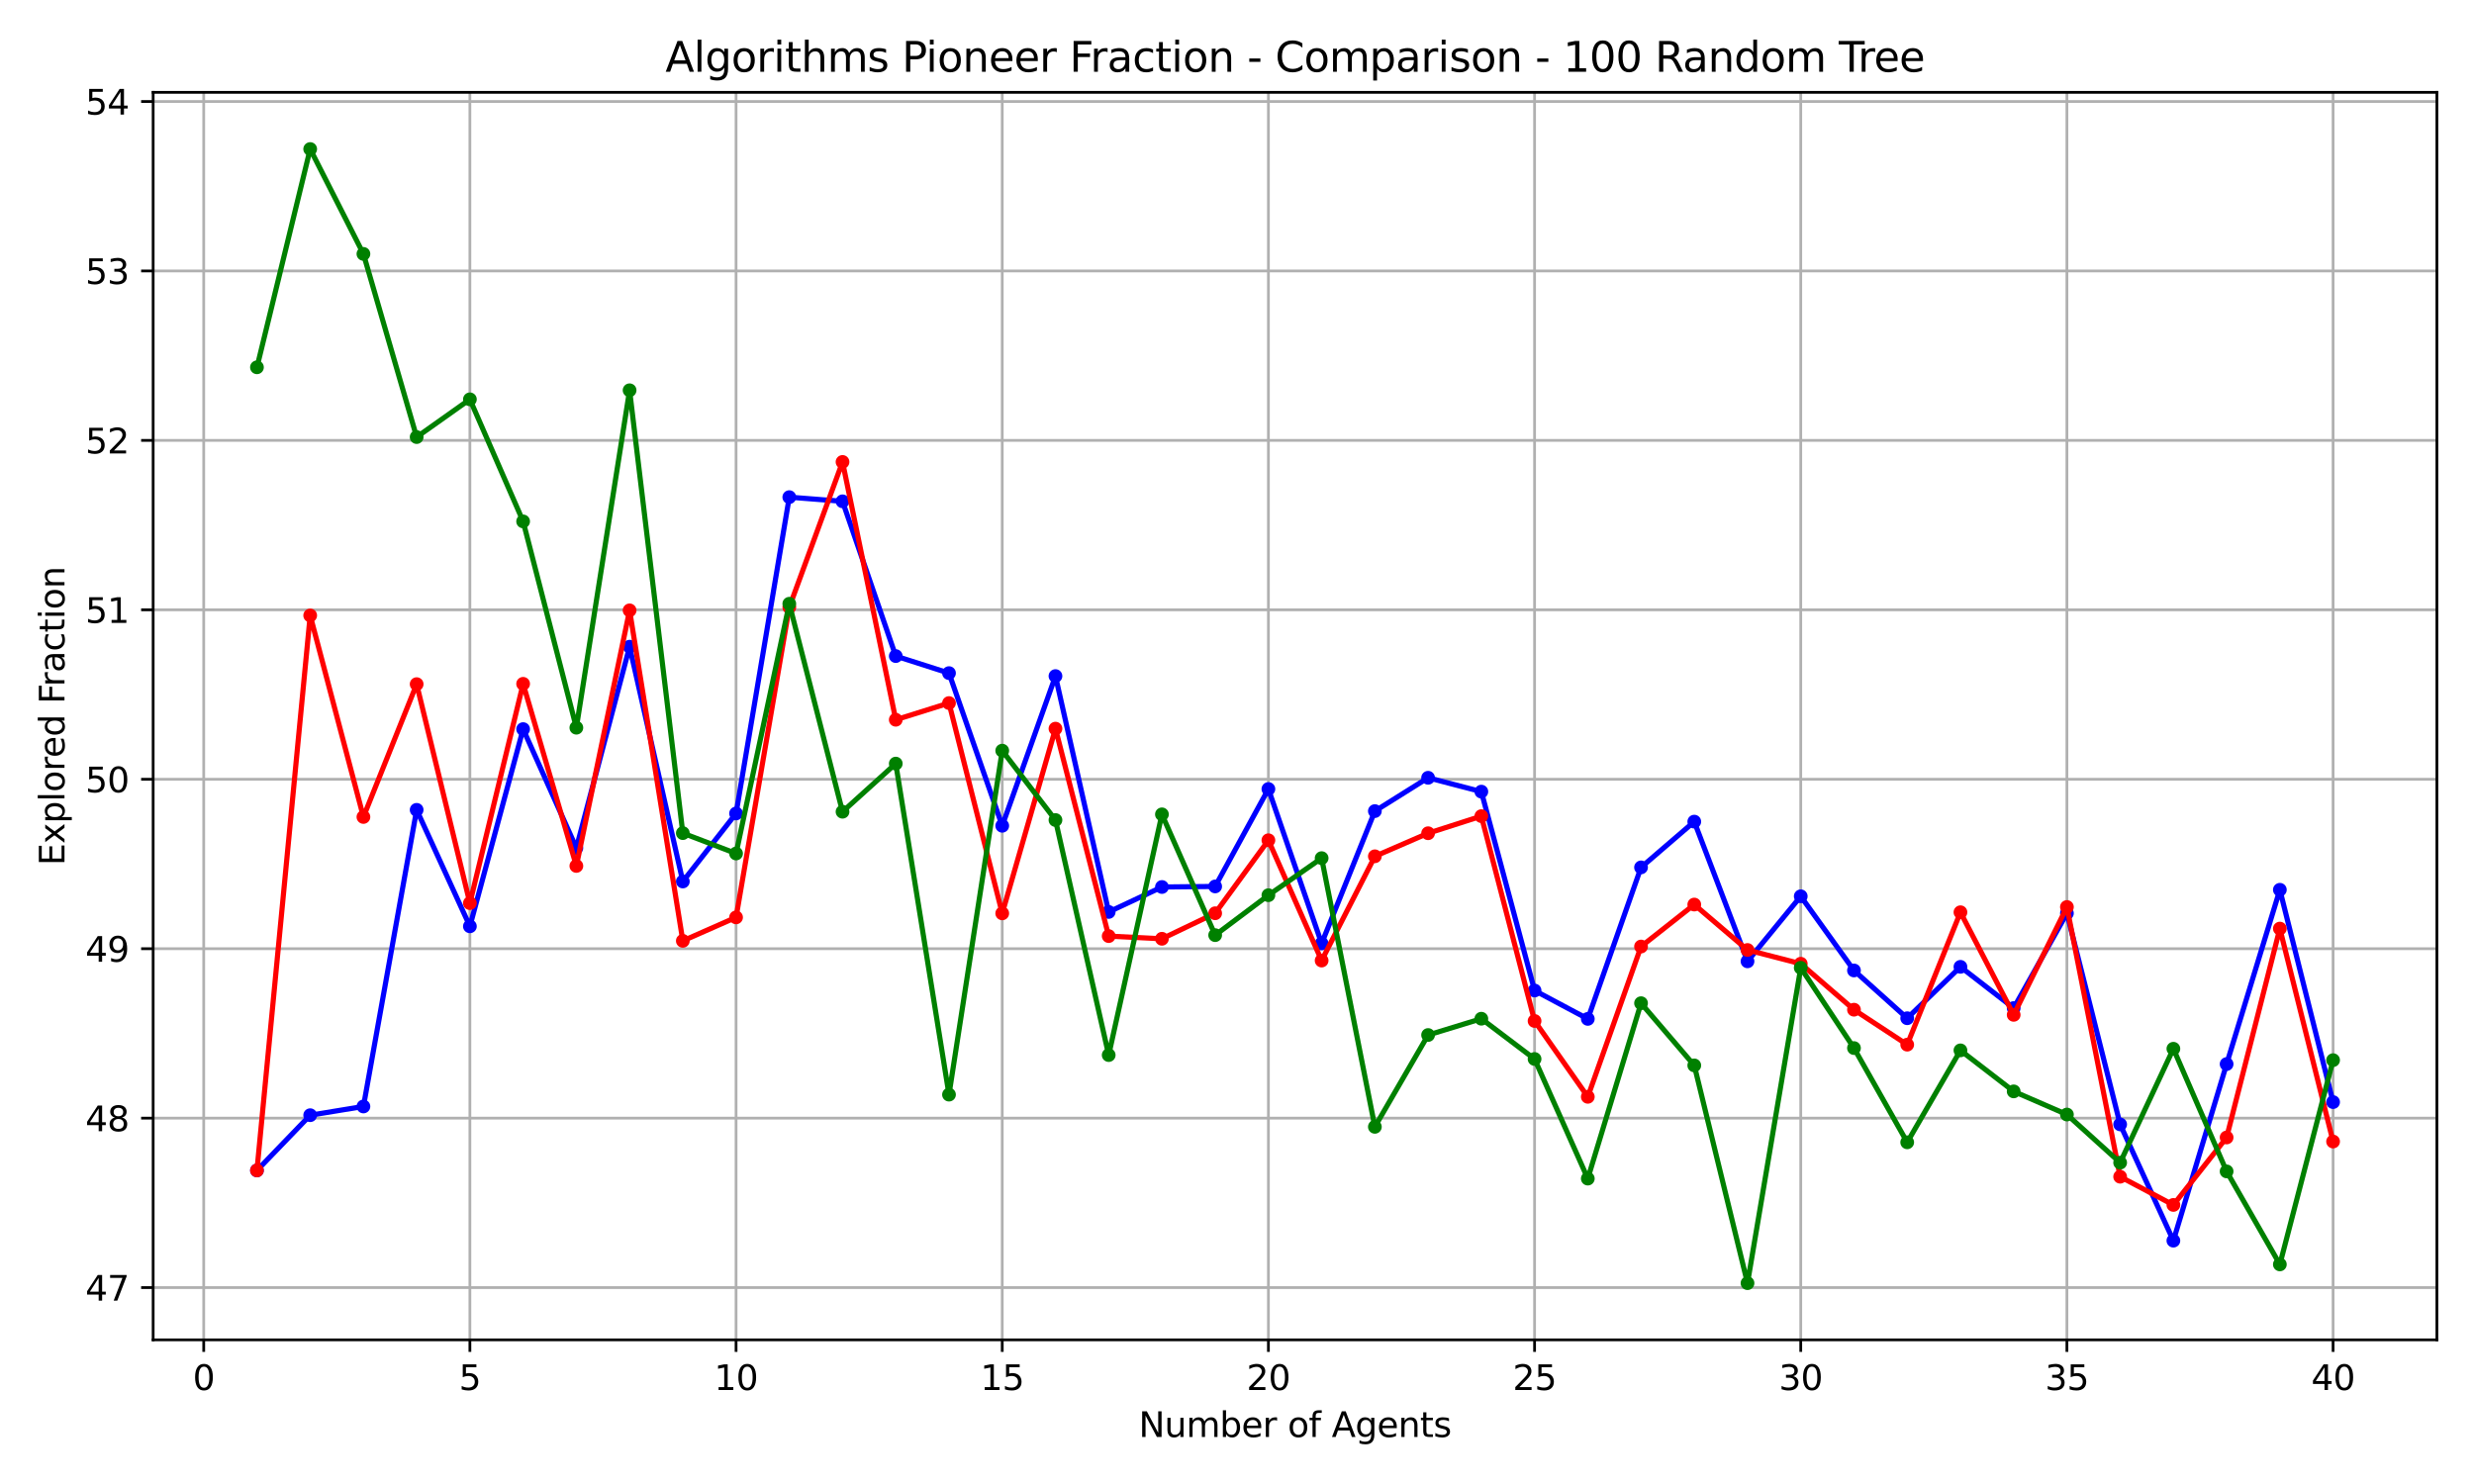 <?xml version="1.0" encoding="utf-8" standalone="no"?>
<!DOCTYPE svg PUBLIC "-//W3C//DTD SVG 1.1//EN"
  "http://www.w3.org/Graphics/SVG/1.1/DTD/svg11.dtd">
<svg xmlns:xlink="http://www.w3.org/1999/xlink" width="720pt" height="432pt" viewBox="0 0 720 432" xmlns="http://www.w3.org/2000/svg" version="1.1">
 <defs>
  <style type="text/css">*{stroke-linejoin: round; stroke-linecap: butt}</style>
 </defs>
 <g id="figure_1">
  <g id="patch_1">
   <path d="M 0 432 
L 720 432 
L 720 0 
L 0 0 
z
" style="fill: #ffffff"/>
  </g>
  <g id="axes_1">
   <g id="patch_2">
    <path d="M 44.57 390.04 
L 709.2 390.04 
L 709.2 26.88 
L 44.57 26.88 
z
" style="fill: #ffffff"/>
   </g>
   <g id="matplotlib.axis_1">
    <g id="xtick_1">
     <g id="line2d_1">
      <path d="M 59.288 390.04 
L 59.288 26.88 
" clip-path="url(#p0f5d86dfde)" style="fill: none; stroke: #b0b0b0; stroke-width: 0.8; stroke-linecap: square"/>
     </g>
     <g id="line2d_2">
      <defs>
       <path id="m09120ca6ad" d="M 0 0 
L 0 3.5 
" style="stroke: #000000; stroke-width: 0.8"/>
      </defs>
      <g>
       <use xlink:href="#m09120ca6ad" x="59.288" y="390.04" style="stroke: #000000; stroke-width: 0.8"/>
      </g>
     </g>
     <g id="text_1">
      <!-- 0 -->
      <g transform="translate(56.107 404.638) scale(0.1 -0.1)">
       <defs>
        <path id="DejaVuSans-30" d="M 2034 4250 
Q 1547 4250 1301 3770 
Q 1056 3291 1056 2328 
Q 1056 1369 1301 889 
Q 1547 409 2034 409 
Q 2525 409 2770 889 
Q 3016 1369 3016 2328 
Q 3016 3291 2770 3770 
Q 2525 4250 2034 4250 
z
M 2034 4750 
Q 2819 4750 3233 4129 
Q 3647 3509 3647 2328 
Q 3647 1150 3233 529 
Q 2819 -91 2034 -91 
Q 1250 -91 836 529 
Q 422 1150 422 2328 
Q 422 3509 836 4129 
Q 1250 4750 2034 4750 
z
" transform="scale(0.016)"/>
       </defs>
       <use xlink:href="#DejaVuSans-30"/>
      </g>
     </g>
    </g>
    <g id="xtick_2">
     <g id="line2d_3">
      <path d="M 136.751 390.04 
L 136.751 26.88 
" clip-path="url(#p0f5d86dfde)" style="fill: none; stroke: #b0b0b0; stroke-width: 0.8; stroke-linecap: square"/>
     </g>
     <g id="line2d_4">
      <g>
       <use xlink:href="#m09120ca6ad" x="136.751" y="390.04" style="stroke: #000000; stroke-width: 0.8"/>
      </g>
     </g>
     <g id="text_2">
      <!-- 5 -->
      <g transform="translate(133.569 404.638) scale(0.1 -0.1)">
       <defs>
        <path id="DejaVuSans-35" d="M 691 4666 
L 3169 4666 
L 3169 4134 
L 1269 4134 
L 1269 2991 
Q 1406 3038 1543 3061 
Q 1681 3084 1819 3084 
Q 2600 3084 3056 2656 
Q 3513 2228 3513 1497 
Q 3513 744 3044 326 
Q 2575 -91 1722 -91 
Q 1428 -91 1123 -41 
Q 819 9 494 109 
L 494 744 
Q 775 591 1075 516 
Q 1375 441 1709 441 
Q 2250 441 2565 725 
Q 2881 1009 2881 1497 
Q 2881 1984 2565 2268 
Q 2250 2553 1709 2553 
Q 1456 2553 1204 2497 
Q 953 2441 691 2322 
L 691 4666 
z
" transform="scale(0.016)"/>
       </defs>
       <use xlink:href="#DejaVuSans-35"/>
      </g>
     </g>
    </g>
    <g id="xtick_3">
     <g id="line2d_5">
      <path d="M 214.213 390.04 
L 214.213 26.88 
" clip-path="url(#p0f5d86dfde)" style="fill: none; stroke: #b0b0b0; stroke-width: 0.8; stroke-linecap: square"/>
     </g>
     <g id="line2d_6">
      <g>
       <use xlink:href="#m09120ca6ad" x="214.213" y="390.04" style="stroke: #000000; stroke-width: 0.8"/>
      </g>
     </g>
     <g id="text_3">
      <!-- 10 -->
      <g transform="translate(207.851 404.638) scale(0.1 -0.1)">
       <defs>
        <path id="DejaVuSans-31" d="M 794 531 
L 1825 531 
L 1825 4091 
L 703 3866 
L 703 4441 
L 1819 4666 
L 2450 4666 
L 2450 531 
L 3481 531 
L 3481 0 
L 794 0 
L 794 531 
z
" transform="scale(0.016)"/>
       </defs>
       <use xlink:href="#DejaVuSans-31"/>
       <use xlink:href="#DejaVuSans-30" x="63.623"/>
      </g>
     </g>
    </g>
    <g id="xtick_4">
     <g id="line2d_7">
      <path d="M 291.676 390.04 
L 291.676 26.88 
" clip-path="url(#p0f5d86dfde)" style="fill: none; stroke: #b0b0b0; stroke-width: 0.8; stroke-linecap: square"/>
     </g>
     <g id="line2d_8">
      <g>
       <use xlink:href="#m09120ca6ad" x="291.676" y="390.04" style="stroke: #000000; stroke-width: 0.8"/>
      </g>
     </g>
     <g id="text_4">
      <!-- 15 -->
      <g transform="translate(285.314 404.638) scale(0.1 -0.1)">
       <use xlink:href="#DejaVuSans-31"/>
       <use xlink:href="#DejaVuSans-35" x="63.623"/>
      </g>
     </g>
    </g>
    <g id="xtick_5">
     <g id="line2d_9">
      <path d="M 369.139 390.04 
L 369.139 26.88 
" clip-path="url(#p0f5d86dfde)" style="fill: none; stroke: #b0b0b0; stroke-width: 0.8; stroke-linecap: square"/>
     </g>
     <g id="line2d_10">
      <g>
       <use xlink:href="#m09120ca6ad" x="369.139" y="390.04" style="stroke: #000000; stroke-width: 0.8"/>
      </g>
     </g>
     <g id="text_5">
      <!-- 20 -->
      <g transform="translate(362.776 404.638) scale(0.1 -0.1)">
       <defs>
        <path id="DejaVuSans-32" d="M 1228 531 
L 3431 531 
L 3431 0 
L 469 0 
L 469 531 
Q 828 903 1448 1529 
Q 2069 2156 2228 2338 
Q 2531 2678 2651 2914 
Q 2772 3150 2772 3378 
Q 2772 3750 2511 3984 
Q 2250 4219 1831 4219 
Q 1534 4219 1204 4116 
Q 875 4013 500 3803 
L 500 4441 
Q 881 4594 1212 4672 
Q 1544 4750 1819 4750 
Q 2544 4750 2975 4387 
Q 3406 4025 3406 3419 
Q 3406 3131 3298 2873 
Q 3191 2616 2906 2266 
Q 2828 2175 2409 1742 
Q 1991 1309 1228 531 
z
" transform="scale(0.016)"/>
       </defs>
       <use xlink:href="#DejaVuSans-32"/>
       <use xlink:href="#DejaVuSans-30" x="63.623"/>
      </g>
     </g>
    </g>
    <g id="xtick_6">
     <g id="line2d_11">
      <path d="M 446.601 390.04 
L 446.601 26.88 
" clip-path="url(#p0f5d86dfde)" style="fill: none; stroke: #b0b0b0; stroke-width: 0.8; stroke-linecap: square"/>
     </g>
     <g id="line2d_12">
      <g>
       <use xlink:href="#m09120ca6ad" x="446.601" y="390.04" style="stroke: #000000; stroke-width: 0.8"/>
      </g>
     </g>
     <g id="text_6">
      <!-- 25 -->
      <g transform="translate(440.239 404.638) scale(0.1 -0.1)">
       <use xlink:href="#DejaVuSans-32"/>
       <use xlink:href="#DejaVuSans-35" x="63.623"/>
      </g>
     </g>
    </g>
    <g id="xtick_7">
     <g id="line2d_13">
      <path d="M 524.064 390.04 
L 524.064 26.88 
" clip-path="url(#p0f5d86dfde)" style="fill: none; stroke: #b0b0b0; stroke-width: 0.8; stroke-linecap: square"/>
     </g>
     <g id="line2d_14">
      <g>
       <use xlink:href="#m09120ca6ad" x="524.064" y="390.04" style="stroke: #000000; stroke-width: 0.8"/>
      </g>
     </g>
     <g id="text_7">
      <!-- 30 -->
      <g transform="translate(517.702 404.638) scale(0.1 -0.1)">
       <defs>
        <path id="DejaVuSans-33" d="M 2597 2516 
Q 3050 2419 3304 2112 
Q 3559 1806 3559 1356 
Q 3559 666 3084 287 
Q 2609 -91 1734 -91 
Q 1441 -91 1130 -33 
Q 819 25 488 141 
L 488 750 
Q 750 597 1062 519 
Q 1375 441 1716 441 
Q 2309 441 2620 675 
Q 2931 909 2931 1356 
Q 2931 1769 2642 2001 
Q 2353 2234 1838 2234 
L 1294 2234 
L 1294 2753 
L 1863 2753 
Q 2328 2753 2575 2939 
Q 2822 3125 2822 3475 
Q 2822 3834 2567 4026 
Q 2313 4219 1838 4219 
Q 1578 4219 1281 4162 
Q 984 4106 628 3988 
L 628 4550 
Q 988 4650 1302 4700 
Q 1616 4750 1894 4750 
Q 2613 4750 3031 4423 
Q 3450 4097 3450 3541 
Q 3450 3153 3228 2886 
Q 3006 2619 2597 2516 
z
" transform="scale(0.016)"/>
       </defs>
       <use xlink:href="#DejaVuSans-33"/>
       <use xlink:href="#DejaVuSans-30" x="63.623"/>
      </g>
     </g>
    </g>
    <g id="xtick_8">
     <g id="line2d_15">
      <path d="M 601.527 390.04 
L 601.527 26.88 
" clip-path="url(#p0f5d86dfde)" style="fill: none; stroke: #b0b0b0; stroke-width: 0.8; stroke-linecap: square"/>
     </g>
     <g id="line2d_16">
      <g>
       <use xlink:href="#m09120ca6ad" x="601.527" y="390.04" style="stroke: #000000; stroke-width: 0.8"/>
      </g>
     </g>
     <g id="text_8">
      <!-- 35 -->
      <g transform="translate(595.164 404.638) scale(0.1 -0.1)">
       <use xlink:href="#DejaVuSans-33"/>
       <use xlink:href="#DejaVuSans-35" x="63.623"/>
      </g>
     </g>
    </g>
    <g id="xtick_9">
     <g id="line2d_17">
      <path d="M 678.99 390.04 
L 678.99 26.88 
" clip-path="url(#p0f5d86dfde)" style="fill: none; stroke: #b0b0b0; stroke-width: 0.8; stroke-linecap: square"/>
     </g>
     <g id="line2d_18">
      <g>
       <use xlink:href="#m09120ca6ad" x="678.99" y="390.04" style="stroke: #000000; stroke-width: 0.8"/>
      </g>
     </g>
     <g id="text_9">
      <!-- 40 -->
      <g transform="translate(672.627 404.638) scale(0.1 -0.1)">
       <defs>
        <path id="DejaVuSans-34" d="M 2419 4116 
L 825 1625 
L 2419 1625 
L 2419 4116 
z
M 2253 4666 
L 3047 4666 
L 3047 1625 
L 3713 1625 
L 3713 1100 
L 3047 1100 
L 3047 0 
L 2419 0 
L 2419 1100 
L 313 1100 
L 313 1709 
L 2253 4666 
z
" transform="scale(0.016)"/>
       </defs>
       <use xlink:href="#DejaVuSans-34"/>
       <use xlink:href="#DejaVuSans-30" x="63.623"/>
      </g>
     </g>
    </g>
    <g id="text_10">
     <!-- Number of Agents -->
     <g transform="translate(331.397 418.317) scale(0.1 -0.1)">
      <defs>
       <path id="DejaVuSans-4e" d="M 628 4666 
L 1478 4666 
L 3547 763 
L 3547 4666 
L 4159 4666 
L 4159 0 
L 3309 0 
L 1241 3903 
L 1241 0 
L 628 0 
L 628 4666 
z
" transform="scale(0.016)"/>
       <path id="DejaVuSans-75" d="M 544 1381 
L 544 3500 
L 1119 3500 
L 1119 1403 
Q 1119 906 1312 657 
Q 1506 409 1894 409 
Q 2359 409 2629 706 
Q 2900 1003 2900 1516 
L 2900 3500 
L 3475 3500 
L 3475 0 
L 2900 0 
L 2900 538 
Q 2691 219 2414 64 
Q 2138 -91 1772 -91 
Q 1169 -91 856 284 
Q 544 659 544 1381 
z
M 1991 3584 
L 1991 3584 
z
" transform="scale(0.016)"/>
       <path id="DejaVuSans-6d" d="M 3328 2828 
Q 3544 3216 3844 3400 
Q 4144 3584 4550 3584 
Q 5097 3584 5394 3201 
Q 5691 2819 5691 2113 
L 5691 0 
L 5113 0 
L 5113 2094 
Q 5113 2597 4934 2840 
Q 4756 3084 4391 3084 
Q 3944 3084 3684 2787 
Q 3425 2491 3425 1978 
L 3425 0 
L 2847 0 
L 2847 2094 
Q 2847 2600 2669 2842 
Q 2491 3084 2119 3084 
Q 1678 3084 1418 2786 
Q 1159 2488 1159 1978 
L 1159 0 
L 581 0 
L 581 3500 
L 1159 3500 
L 1159 2956 
Q 1356 3278 1631 3431 
Q 1906 3584 2284 3584 
Q 2666 3584 2933 3390 
Q 3200 3197 3328 2828 
z
" transform="scale(0.016)"/>
       <path id="DejaVuSans-62" d="M 3116 1747 
Q 3116 2381 2855 2742 
Q 2594 3103 2138 3103 
Q 1681 3103 1420 2742 
Q 1159 2381 1159 1747 
Q 1159 1113 1420 752 
Q 1681 391 2138 391 
Q 2594 391 2855 752 
Q 3116 1113 3116 1747 
z
M 1159 2969 
Q 1341 3281 1617 3432 
Q 1894 3584 2278 3584 
Q 2916 3584 3314 3078 
Q 3713 2572 3713 1747 
Q 3713 922 3314 415 
Q 2916 -91 2278 -91 
Q 1894 -91 1617 61 
Q 1341 213 1159 525 
L 1159 0 
L 581 0 
L 581 4863 
L 1159 4863 
L 1159 2969 
z
" transform="scale(0.016)"/>
       <path id="DejaVuSans-65" d="M 3597 1894 
L 3597 1613 
L 953 1613 
Q 991 1019 1311 708 
Q 1631 397 2203 397 
Q 2534 397 2845 478 
Q 3156 559 3463 722 
L 3463 178 
Q 3153 47 2828 -22 
Q 2503 -91 2169 -91 
Q 1331 -91 842 396 
Q 353 884 353 1716 
Q 353 2575 817 3079 
Q 1281 3584 2069 3584 
Q 2775 3584 3186 3129 
Q 3597 2675 3597 1894 
z
M 3022 2063 
Q 3016 2534 2758 2815 
Q 2500 3097 2075 3097 
Q 1594 3097 1305 2825 
Q 1016 2553 972 2059 
L 3022 2063 
z
" transform="scale(0.016)"/>
       <path id="DejaVuSans-72" d="M 2631 2963 
Q 2534 3019 2420 3045 
Q 2306 3072 2169 3072 
Q 1681 3072 1420 2755 
Q 1159 2438 1159 1844 
L 1159 0 
L 581 0 
L 581 3500 
L 1159 3500 
L 1159 2956 
Q 1341 3275 1631 3429 
Q 1922 3584 2338 3584 
Q 2397 3584 2469 3576 
Q 2541 3569 2628 3553 
L 2631 2963 
z
" transform="scale(0.016)"/>
       <path id="DejaVuSans-20" transform="scale(0.016)"/>
       <path id="DejaVuSans-6f" d="M 1959 3097 
Q 1497 3097 1228 2736 
Q 959 2375 959 1747 
Q 959 1119 1226 758 
Q 1494 397 1959 397 
Q 2419 397 2687 759 
Q 2956 1122 2956 1747 
Q 2956 2369 2687 2733 
Q 2419 3097 1959 3097 
z
M 1959 3584 
Q 2709 3584 3137 3096 
Q 3566 2609 3566 1747 
Q 3566 888 3137 398 
Q 2709 -91 1959 -91 
Q 1206 -91 779 398 
Q 353 888 353 1747 
Q 353 2609 779 3096 
Q 1206 3584 1959 3584 
z
" transform="scale(0.016)"/>
       <path id="DejaVuSans-66" d="M 2375 4863 
L 2375 4384 
L 1825 4384 
Q 1516 4384 1395 4259 
Q 1275 4134 1275 3809 
L 1275 3500 
L 2222 3500 
L 2222 3053 
L 1275 3053 
L 1275 0 
L 697 0 
L 697 3053 
L 147 3053 
L 147 3500 
L 697 3500 
L 697 3744 
Q 697 4328 969 4595 
Q 1241 4863 1831 4863 
L 2375 4863 
z
" transform="scale(0.016)"/>
       <path id="DejaVuSans-41" d="M 2188 4044 
L 1331 1722 
L 3047 1722 
L 2188 4044 
z
M 1831 4666 
L 2547 4666 
L 4325 0 
L 3669 0 
L 3244 1197 
L 1141 1197 
L 716 0 
L 50 0 
L 1831 4666 
z
" transform="scale(0.016)"/>
       <path id="DejaVuSans-67" d="M 2906 1791 
Q 2906 2416 2648 2759 
Q 2391 3103 1925 3103 
Q 1463 3103 1205 2759 
Q 947 2416 947 1791 
Q 947 1169 1205 825 
Q 1463 481 1925 481 
Q 2391 481 2648 825 
Q 2906 1169 2906 1791 
z
M 3481 434 
Q 3481 -459 3084 -895 
Q 2688 -1331 1869 -1331 
Q 1566 -1331 1297 -1286 
Q 1028 -1241 775 -1147 
L 775 -588 
Q 1028 -725 1275 -790 
Q 1522 -856 1778 -856 
Q 2344 -856 2625 -561 
Q 2906 -266 2906 331 
L 2906 616 
Q 2728 306 2450 153 
Q 2172 0 1784 0 
Q 1141 0 747 490 
Q 353 981 353 1791 
Q 353 2603 747 3093 
Q 1141 3584 1784 3584 
Q 2172 3584 2450 3431 
Q 2728 3278 2906 2969 
L 2906 3500 
L 3481 3500 
L 3481 434 
z
" transform="scale(0.016)"/>
       <path id="DejaVuSans-6e" d="M 3513 2113 
L 3513 0 
L 2938 0 
L 2938 2094 
Q 2938 2591 2744 2837 
Q 2550 3084 2163 3084 
Q 1697 3084 1428 2787 
Q 1159 2491 1159 1978 
L 1159 0 
L 581 0 
L 581 3500 
L 1159 3500 
L 1159 2956 
Q 1366 3272 1645 3428 
Q 1925 3584 2291 3584 
Q 2894 3584 3203 3211 
Q 3513 2838 3513 2113 
z
" transform="scale(0.016)"/>
       <path id="DejaVuSans-74" d="M 1172 4494 
L 1172 3500 
L 2356 3500 
L 2356 3053 
L 1172 3053 
L 1172 1153 
Q 1172 725 1289 603 
Q 1406 481 1766 481 
L 2356 481 
L 2356 0 
L 1766 0 
Q 1100 0 847 248 
Q 594 497 594 1153 
L 594 3053 
L 172 3053 
L 172 3500 
L 594 3500 
L 594 4494 
L 1172 4494 
z
" transform="scale(0.016)"/>
       <path id="DejaVuSans-73" d="M 2834 3397 
L 2834 2853 
Q 2591 2978 2328 3040 
Q 2066 3103 1784 3103 
Q 1356 3103 1142 2972 
Q 928 2841 928 2578 
Q 928 2378 1081 2264 
Q 1234 2150 1697 2047 
L 1894 2003 
Q 2506 1872 2764 1633 
Q 3022 1394 3022 966 
Q 3022 478 2636 193 
Q 2250 -91 1575 -91 
Q 1294 -91 989 -36 
Q 684 19 347 128 
L 347 722 
Q 666 556 975 473 
Q 1284 391 1588 391 
Q 1994 391 2212 530 
Q 2431 669 2431 922 
Q 2431 1156 2273 1281 
Q 2116 1406 1581 1522 
L 1381 1569 
Q 847 1681 609 1914 
Q 372 2147 372 2553 
Q 372 3047 722 3315 
Q 1072 3584 1716 3584 
Q 2034 3584 2315 3537 
Q 2597 3491 2834 3397 
z
" transform="scale(0.016)"/>
      </defs>
      <use xlink:href="#DejaVuSans-4e"/>
      <use xlink:href="#DejaVuSans-75" x="74.805"/>
      <use xlink:href="#DejaVuSans-6d" x="138.184"/>
      <use xlink:href="#DejaVuSans-62" x="235.596"/>
      <use xlink:href="#DejaVuSans-65" x="299.072"/>
      <use xlink:href="#DejaVuSans-72" x="360.596"/>
      <use xlink:href="#DejaVuSans-20" x="401.709"/>
      <use xlink:href="#DejaVuSans-6f" x="433.496"/>
      <use xlink:href="#DejaVuSans-66" x="494.678"/>
      <use xlink:href="#DejaVuSans-20" x="529.883"/>
      <use xlink:href="#DejaVuSans-41" x="561.67"/>
      <use xlink:href="#DejaVuSans-67" x="630.078"/>
      <use xlink:href="#DejaVuSans-65" x="693.555"/>
      <use xlink:href="#DejaVuSans-6e" x="755.078"/>
      <use xlink:href="#DejaVuSans-74" x="818.457"/>
      <use xlink:href="#DejaVuSans-73" x="857.666"/>
     </g>
    </g>
   </g>
   <g id="matplotlib.axis_2">
    <g id="ytick_1">
     <g id="line2d_19">
      <path d="M 44.57 374.816 
L 709.2 374.816 
" clip-path="url(#p0f5d86dfde)" style="fill: none; stroke: #b0b0b0; stroke-width: 0.8; stroke-linecap: square"/>
     </g>
     <g id="line2d_20">
      <defs>
       <path id="m1d4caad31c" d="M 0 0 
L -3.5 0 
" style="stroke: #000000; stroke-width: 0.8"/>
      </defs>
      <g>
       <use xlink:href="#m1d4caad31c" x="44.57" y="374.816" style="stroke: #000000; stroke-width: 0.8"/>
      </g>
     </g>
     <g id="text_11">
      <!-- 47 -->
      <g transform="translate(24.845 378.616) scale(0.1 -0.1)">
       <defs>
        <path id="DejaVuSans-37" d="M 525 4666 
L 3525 4666 
L 3525 4397 
L 1831 0 
L 1172 0 
L 2766 4134 
L 525 4134 
L 525 4666 
z
" transform="scale(0.016)"/>
       </defs>
       <use xlink:href="#DejaVuSans-34"/>
       <use xlink:href="#DejaVuSans-37" x="63.623"/>
      </g>
     </g>
    </g>
    <g id="ytick_2">
     <g id="line2d_21">
      <path d="M 44.57 325.492 
L 709.2 325.492 
" clip-path="url(#p0f5d86dfde)" style="fill: none; stroke: #b0b0b0; stroke-width: 0.8; stroke-linecap: square"/>
     </g>
     <g id="line2d_22">
      <g>
       <use xlink:href="#m1d4caad31c" x="44.57" y="325.492" style="stroke: #000000; stroke-width: 0.8"/>
      </g>
     </g>
     <g id="text_12">
      <!-- 48 -->
      <g transform="translate(24.845 329.291) scale(0.1 -0.1)">
       <defs>
        <path id="DejaVuSans-38" d="M 2034 2216 
Q 1584 2216 1326 1975 
Q 1069 1734 1069 1313 
Q 1069 891 1326 650 
Q 1584 409 2034 409 
Q 2484 409 2743 651 
Q 3003 894 3003 1313 
Q 3003 1734 2745 1975 
Q 2488 2216 2034 2216 
z
M 1403 2484 
Q 997 2584 770 2862 
Q 544 3141 544 3541 
Q 544 4100 942 4425 
Q 1341 4750 2034 4750 
Q 2731 4750 3128 4425 
Q 3525 4100 3525 3541 
Q 3525 3141 3298 2862 
Q 3072 2584 2669 2484 
Q 3125 2378 3379 2068 
Q 3634 1759 3634 1313 
Q 3634 634 3220 271 
Q 2806 -91 2034 -91 
Q 1263 -91 848 271 
Q 434 634 434 1313 
Q 434 1759 690 2068 
Q 947 2378 1403 2484 
z
M 1172 3481 
Q 1172 3119 1398 2916 
Q 1625 2713 2034 2713 
Q 2441 2713 2670 2916 
Q 2900 3119 2900 3481 
Q 2900 3844 2670 4047 
Q 2441 4250 2034 4250 
Q 1625 4250 1398 4047 
Q 1172 3844 1172 3481 
z
" transform="scale(0.016)"/>
       </defs>
       <use xlink:href="#DejaVuSans-34"/>
       <use xlink:href="#DejaVuSans-38" x="63.623"/>
      </g>
     </g>
    </g>
    <g id="ytick_3">
     <g id="line2d_23">
      <path d="M 44.57 276.167 
L 709.2 276.167 
" clip-path="url(#p0f5d86dfde)" style="fill: none; stroke: #b0b0b0; stroke-width: 0.8; stroke-linecap: square"/>
     </g>
     <g id="line2d_24">
      <g>
       <use xlink:href="#m1d4caad31c" x="44.57" y="276.167" style="stroke: #000000; stroke-width: 0.8"/>
      </g>
     </g>
     <g id="text_13">
      <!-- 49 -->
      <g transform="translate(24.845 279.966) scale(0.1 -0.1)">
       <defs>
        <path id="DejaVuSans-39" d="M 703 97 
L 703 672 
Q 941 559 1184 500 
Q 1428 441 1663 441 
Q 2288 441 2617 861 
Q 2947 1281 2994 2138 
Q 2813 1869 2534 1725 
Q 2256 1581 1919 1581 
Q 1219 1581 811 2004 
Q 403 2428 403 3163 
Q 403 3881 828 4315 
Q 1253 4750 1959 4750 
Q 2769 4750 3195 4129 
Q 3622 3509 3622 2328 
Q 3622 1225 3098 567 
Q 2575 -91 1691 -91 
Q 1453 -91 1209 -44 
Q 966 3 703 97 
z
M 1959 2075 
Q 2384 2075 2632 2365 
Q 2881 2656 2881 3163 
Q 2881 3666 2632 3958 
Q 2384 4250 1959 4250 
Q 1534 4250 1286 3958 
Q 1038 3666 1038 3163 
Q 1038 2656 1286 2365 
Q 1534 2075 1959 2075 
z
" transform="scale(0.016)"/>
       </defs>
       <use xlink:href="#DejaVuSans-34"/>
       <use xlink:href="#DejaVuSans-39" x="63.623"/>
      </g>
     </g>
    </g>
    <g id="ytick_4">
     <g id="line2d_25">
      <path d="M 44.57 226.843 
L 709.2 226.843 
" clip-path="url(#p0f5d86dfde)" style="fill: none; stroke: #b0b0b0; stroke-width: 0.8; stroke-linecap: square"/>
     </g>
     <g id="line2d_26">
      <g>
       <use xlink:href="#m1d4caad31c" x="44.57" y="226.843" style="stroke: #000000; stroke-width: 0.8"/>
      </g>
     </g>
     <g id="text_14">
      <!-- 50 -->
      <g transform="translate(24.845 230.642) scale(0.1 -0.1)">
       <use xlink:href="#DejaVuSans-35"/>
       <use xlink:href="#DejaVuSans-30" x="63.623"/>
      </g>
     </g>
    </g>
    <g id="ytick_5">
     <g id="line2d_27">
      <path d="M 44.57 177.518 
L 709.2 177.518 
" clip-path="url(#p0f5d86dfde)" style="fill: none; stroke: #b0b0b0; stroke-width: 0.8; stroke-linecap: square"/>
     </g>
     <g id="line2d_28">
      <g>
       <use xlink:href="#m1d4caad31c" x="44.57" y="177.518" style="stroke: #000000; stroke-width: 0.8"/>
      </g>
     </g>
     <g id="text_15">
      <!-- 51 -->
      <g transform="translate(24.845 181.317) scale(0.1 -0.1)">
       <use xlink:href="#DejaVuSans-35"/>
       <use xlink:href="#DejaVuSans-31" x="63.623"/>
      </g>
     </g>
    </g>
    <g id="ytick_6">
     <g id="line2d_29">
      <path d="M 44.57 128.194 
L 709.2 128.194 
" clip-path="url(#p0f5d86dfde)" style="fill: none; stroke: #b0b0b0; stroke-width: 0.8; stroke-linecap: square"/>
     </g>
     <g id="line2d_30">
      <g>
       <use xlink:href="#m1d4caad31c" x="44.57" y="128.194" style="stroke: #000000; stroke-width: 0.8"/>
      </g>
     </g>
     <g id="text_16">
      <!-- 52 -->
      <g transform="translate(24.845 131.993) scale(0.1 -0.1)">
       <use xlink:href="#DejaVuSans-35"/>
       <use xlink:href="#DejaVuSans-32" x="63.623"/>
      </g>
     </g>
    </g>
    <g id="ytick_7">
     <g id="line2d_31">
      <path d="M 44.57 78.869 
L 709.2 78.869 
" clip-path="url(#p0f5d86dfde)" style="fill: none; stroke: #b0b0b0; stroke-width: 0.8; stroke-linecap: square"/>
     </g>
     <g id="line2d_32">
      <g>
       <use xlink:href="#m1d4caad31c" x="44.57" y="78.869" style="stroke: #000000; stroke-width: 0.8"/>
      </g>
     </g>
     <g id="text_17">
      <!-- 53 -->
      <g transform="translate(24.845 82.668) scale(0.1 -0.1)">
       <use xlink:href="#DejaVuSans-35"/>
       <use xlink:href="#DejaVuSans-33" x="63.623"/>
      </g>
     </g>
    </g>
    <g id="ytick_8">
     <g id="line2d_33">
      <path d="M 44.57 29.545 
L 709.2 29.545 
" clip-path="url(#p0f5d86dfde)" style="fill: none; stroke: #b0b0b0; stroke-width: 0.8; stroke-linecap: square"/>
     </g>
     <g id="line2d_34">
      <g>
       <use xlink:href="#m1d4caad31c" x="44.57" y="29.545" style="stroke: #000000; stroke-width: 0.8"/>
      </g>
     </g>
     <g id="text_18">
      <!-- 54 -->
      <g transform="translate(24.845 33.344) scale(0.1 -0.1)">
       <use xlink:href="#DejaVuSans-35"/>
       <use xlink:href="#DejaVuSans-34" x="63.623"/>
      </g>
     </g>
    </g>
    <g id="text_19">
     <!-- Explored Fraction -->
     <g transform="translate(18.765 251.944) rotate(-90) scale(0.1 -0.1)">
      <defs>
       <path id="DejaVuSans-45" d="M 628 4666 
L 3578 4666 
L 3578 4134 
L 1259 4134 
L 1259 2753 
L 3481 2753 
L 3481 2222 
L 1259 2222 
L 1259 531 
L 3634 531 
L 3634 0 
L 628 0 
L 628 4666 
z
" transform="scale(0.016)"/>
       <path id="DejaVuSans-78" d="M 3513 3500 
L 2247 1797 
L 3578 0 
L 2900 0 
L 1881 1375 
L 863 0 
L 184 0 
L 1544 1831 
L 300 3500 
L 978 3500 
L 1906 2253 
L 2834 3500 
L 3513 3500 
z
" transform="scale(0.016)"/>
       <path id="DejaVuSans-70" d="M 1159 525 
L 1159 -1331 
L 581 -1331 
L 581 3500 
L 1159 3500 
L 1159 2969 
Q 1341 3281 1617 3432 
Q 1894 3584 2278 3584 
Q 2916 3584 3314 3078 
Q 3713 2572 3713 1747 
Q 3713 922 3314 415 
Q 2916 -91 2278 -91 
Q 1894 -91 1617 61 
Q 1341 213 1159 525 
z
M 3116 1747 
Q 3116 2381 2855 2742 
Q 2594 3103 2138 3103 
Q 1681 3103 1420 2742 
Q 1159 2381 1159 1747 
Q 1159 1113 1420 752 
Q 1681 391 2138 391 
Q 2594 391 2855 752 
Q 3116 1113 3116 1747 
z
" transform="scale(0.016)"/>
       <path id="DejaVuSans-6c" d="M 603 4863 
L 1178 4863 
L 1178 0 
L 603 0 
L 603 4863 
z
" transform="scale(0.016)"/>
       <path id="DejaVuSans-64" d="M 2906 2969 
L 2906 4863 
L 3481 4863 
L 3481 0 
L 2906 0 
L 2906 525 
Q 2725 213 2448 61 
Q 2172 -91 1784 -91 
Q 1150 -91 751 415 
Q 353 922 353 1747 
Q 353 2572 751 3078 
Q 1150 3584 1784 3584 
Q 2172 3584 2448 3432 
Q 2725 3281 2906 2969 
z
M 947 1747 
Q 947 1113 1208 752 
Q 1469 391 1925 391 
Q 2381 391 2643 752 
Q 2906 1113 2906 1747 
Q 2906 2381 2643 2742 
Q 2381 3103 1925 3103 
Q 1469 3103 1208 2742 
Q 947 2381 947 1747 
z
" transform="scale(0.016)"/>
       <path id="DejaVuSans-46" d="M 628 4666 
L 3309 4666 
L 3309 4134 
L 1259 4134 
L 1259 2759 
L 3109 2759 
L 3109 2228 
L 1259 2228 
L 1259 0 
L 628 0 
L 628 4666 
z
" transform="scale(0.016)"/>
       <path id="DejaVuSans-61" d="M 2194 1759 
Q 1497 1759 1228 1600 
Q 959 1441 959 1056 
Q 959 750 1161 570 
Q 1363 391 1709 391 
Q 2188 391 2477 730 
Q 2766 1069 2766 1631 
L 2766 1759 
L 2194 1759 
z
M 3341 1997 
L 3341 0 
L 2766 0 
L 2766 531 
Q 2569 213 2275 61 
Q 1981 -91 1556 -91 
Q 1019 -91 701 211 
Q 384 513 384 1019 
Q 384 1609 779 1909 
Q 1175 2209 1959 2209 
L 2766 2209 
L 2766 2266 
Q 2766 2663 2505 2880 
Q 2244 3097 1772 3097 
Q 1472 3097 1187 3025 
Q 903 2953 641 2809 
L 641 3341 
Q 956 3463 1253 3523 
Q 1550 3584 1831 3584 
Q 2591 3584 2966 3190 
Q 3341 2797 3341 1997 
z
" transform="scale(0.016)"/>
       <path id="DejaVuSans-63" d="M 3122 3366 
L 3122 2828 
Q 2878 2963 2633 3030 
Q 2388 3097 2138 3097 
Q 1578 3097 1268 2742 
Q 959 2388 959 1747 
Q 959 1106 1268 751 
Q 1578 397 2138 397 
Q 2388 397 2633 464 
Q 2878 531 3122 666 
L 3122 134 
Q 2881 22 2623 -34 
Q 2366 -91 2075 -91 
Q 1284 -91 818 406 
Q 353 903 353 1747 
Q 353 2603 823 3093 
Q 1294 3584 2113 3584 
Q 2378 3584 2631 3529 
Q 2884 3475 3122 3366 
z
" transform="scale(0.016)"/>
       <path id="DejaVuSans-69" d="M 603 3500 
L 1178 3500 
L 1178 0 
L 603 0 
L 603 3500 
z
M 603 4863 
L 1178 4863 
L 1178 4134 
L 603 4134 
L 603 4863 
z
" transform="scale(0.016)"/>
      </defs>
      <use xlink:href="#DejaVuSans-45"/>
      <use xlink:href="#DejaVuSans-78" x="63.184"/>
      <use xlink:href="#DejaVuSans-70" x="122.363"/>
      <use xlink:href="#DejaVuSans-6c" x="185.84"/>
      <use xlink:href="#DejaVuSans-6f" x="213.623"/>
      <use xlink:href="#DejaVuSans-72" x="274.805"/>
      <use xlink:href="#DejaVuSans-65" x="313.668"/>
      <use xlink:href="#DejaVuSans-64" x="375.191"/>
      <use xlink:href="#DejaVuSans-20" x="438.668"/>
      <use xlink:href="#DejaVuSans-46" x="470.455"/>
      <use xlink:href="#DejaVuSans-72" x="520.725"/>
      <use xlink:href="#DejaVuSans-61" x="561.838"/>
      <use xlink:href="#DejaVuSans-63" x="623.117"/>
      <use xlink:href="#DejaVuSans-74" x="678.098"/>
      <use xlink:href="#DejaVuSans-69" x="717.307"/>
      <use xlink:href="#DejaVuSans-6f" x="745.09"/>
      <use xlink:href="#DejaVuSans-6e" x="806.271"/>
     </g>
    </g>
   </g>
   <g id="line2d_35">
    <path d="M 74.78 340.718 
L 90.273 324.64 
L 105.766 322.099 
L 121.258 235.75 
L 136.751 269.652 
L 152.243 212.247 
L 167.736 246.85 
L 183.228 188.252 
L 198.721 256.607 
L 214.213 236.802 
L 229.706 144.723 
L 245.198 145.939 
L 260.691 190.989 
L 276.183 195.948 
L 291.676 240.386 
L 307.169 196.809 
L 322.661 265.474 
L 338.154 258.21 
L 353.646 258.047 
L 369.139 229.687 
L 384.631 274.642 
L 400.124 236.115 
L 415.616 226.416 
L 431.109 230.449 
L 446.601 288.344 
L 462.094 296.604 
L 477.587 252.503 
L 493.079 239.182 
L 508.572 279.846 
L 524.064 260.911 
L 539.557 282.505 
L 555.049 296.413 
L 570.542 281.452 
L 586.034 293.453 
L 601.527 265.855 
L 617.019 327.317 
L 632.512 361.161 
L 648.004 309.757 
L 663.497 259.02 
L 678.99 320.825 
" clip-path="url(#p0f5d86dfde)" style="fill: none; stroke: #0000ff; stroke-width: 1.5; stroke-linecap: square"/>
    <defs>
     <path id="m4c799d61b6" d="M 0 1.5 
C 0.398 1.5 0.779 1.342 1.061 1.061 
C 1.342 0.779 1.5 0.398 1.5 0 
C 1.5 -0.398 1.342 -0.779 1.061 -1.061 
C 0.779 -1.342 0.398 -1.5 0 -1.5 
C -0.398 -1.5 -0.779 -1.342 -1.061 -1.061 
C -1.342 -0.779 -1.5 -0.398 -1.5 0 
C -1.5 0.398 -1.342 0.779 -1.061 1.061 
C -0.779 1.342 -0.398 1.5 0 1.5 
z
" style="stroke: #0000ff"/>
    </defs>
    <g clip-path="url(#p0f5d86dfde)">
     <use xlink:href="#m4c799d61b6" x="74.78" y="340.718" style="fill: #0000ff; stroke: #0000ff"/>
     <use xlink:href="#m4c799d61b6" x="90.273" y="324.64" style="fill: #0000ff; stroke: #0000ff"/>
     <use xlink:href="#m4c799d61b6" x="105.766" y="322.099" style="fill: #0000ff; stroke: #0000ff"/>
     <use xlink:href="#m4c799d61b6" x="121.258" y="235.75" style="fill: #0000ff; stroke: #0000ff"/>
     <use xlink:href="#m4c799d61b6" x="136.751" y="269.652" style="fill: #0000ff; stroke: #0000ff"/>
     <use xlink:href="#m4c799d61b6" x="152.243" y="212.247" style="fill: #0000ff; stroke: #0000ff"/>
     <use xlink:href="#m4c799d61b6" x="167.736" y="246.85" style="fill: #0000ff; stroke: #0000ff"/>
     <use xlink:href="#m4c799d61b6" x="183.228" y="188.252" style="fill: #0000ff; stroke: #0000ff"/>
     <use xlink:href="#m4c799d61b6" x="198.721" y="256.607" style="fill: #0000ff; stroke: #0000ff"/>
     <use xlink:href="#m4c799d61b6" x="214.213" y="236.802" style="fill: #0000ff; stroke: #0000ff"/>
     <use xlink:href="#m4c799d61b6" x="229.706" y="144.723" style="fill: #0000ff; stroke: #0000ff"/>
     <use xlink:href="#m4c799d61b6" x="245.198" y="145.939" style="fill: #0000ff; stroke: #0000ff"/>
     <use xlink:href="#m4c799d61b6" x="260.691" y="190.989" style="fill: #0000ff; stroke: #0000ff"/>
     <use xlink:href="#m4c799d61b6" x="276.183" y="195.948" style="fill: #0000ff; stroke: #0000ff"/>
     <use xlink:href="#m4c799d61b6" x="291.676" y="240.386" style="fill: #0000ff; stroke: #0000ff"/>
     <use xlink:href="#m4c799d61b6" x="307.169" y="196.809" style="fill: #0000ff; stroke: #0000ff"/>
     <use xlink:href="#m4c799d61b6" x="322.661" y="265.474" style="fill: #0000ff; stroke: #0000ff"/>
     <use xlink:href="#m4c799d61b6" x="338.154" y="258.21" style="fill: #0000ff; stroke: #0000ff"/>
     <use xlink:href="#m4c799d61b6" x="353.646" y="258.047" style="fill: #0000ff; stroke: #0000ff"/>
     <use xlink:href="#m4c799d61b6" x="369.139" y="229.687" style="fill: #0000ff; stroke: #0000ff"/>
     <use xlink:href="#m4c799d61b6" x="384.631" y="274.642" style="fill: #0000ff; stroke: #0000ff"/>
     <use xlink:href="#m4c799d61b6" x="400.124" y="236.115" style="fill: #0000ff; stroke: #0000ff"/>
     <use xlink:href="#m4c799d61b6" x="415.616" y="226.416" style="fill: #0000ff; stroke: #0000ff"/>
     <use xlink:href="#m4c799d61b6" x="431.109" y="230.449" style="fill: #0000ff; stroke: #0000ff"/>
     <use xlink:href="#m4c799d61b6" x="446.601" y="288.344" style="fill: #0000ff; stroke: #0000ff"/>
     <use xlink:href="#m4c799d61b6" x="462.094" y="296.604" style="fill: #0000ff; stroke: #0000ff"/>
     <use xlink:href="#m4c799d61b6" x="477.587" y="252.503" style="fill: #0000ff; stroke: #0000ff"/>
     <use xlink:href="#m4c799d61b6" x="493.079" y="239.182" style="fill: #0000ff; stroke: #0000ff"/>
     <use xlink:href="#m4c799d61b6" x="508.572" y="279.846" style="fill: #0000ff; stroke: #0000ff"/>
     <use xlink:href="#m4c799d61b6" x="524.064" y="260.911" style="fill: #0000ff; stroke: #0000ff"/>
     <use xlink:href="#m4c799d61b6" x="539.557" y="282.505" style="fill: #0000ff; stroke: #0000ff"/>
     <use xlink:href="#m4c799d61b6" x="555.049" y="296.413" style="fill: #0000ff; stroke: #0000ff"/>
     <use xlink:href="#m4c799d61b6" x="570.542" y="281.452" style="fill: #0000ff; stroke: #0000ff"/>
     <use xlink:href="#m4c799d61b6" x="586.034" y="293.453" style="fill: #0000ff; stroke: #0000ff"/>
     <use xlink:href="#m4c799d61b6" x="601.527" y="265.855" style="fill: #0000ff; stroke: #0000ff"/>
     <use xlink:href="#m4c799d61b6" x="617.019" y="327.317" style="fill: #0000ff; stroke: #0000ff"/>
     <use xlink:href="#m4c799d61b6" x="632.512" y="361.161" style="fill: #0000ff; stroke: #0000ff"/>
     <use xlink:href="#m4c799d61b6" x="648.004" y="309.757" style="fill: #0000ff; stroke: #0000ff"/>
     <use xlink:href="#m4c799d61b6" x="663.497" y="259.02" style="fill: #0000ff; stroke: #0000ff"/>
     <use xlink:href="#m4c799d61b6" x="678.99" y="320.825" style="fill: #0000ff; stroke: #0000ff"/>
    </g>
   </g>
   <g id="line2d_36">
    <path d="M 74.78 340.718 
L 90.273 179.161 
L 105.766 237.823 
L 121.258 199.159 
L 136.751 262.903 
L 152.243 199.064 
L 167.736 252.081 
L 183.228 177.68 
L 198.721 273.889 
L 214.213 267.046 
L 229.706 176.771 
L 245.198 134.472 
L 260.691 209.523 
L 276.183 204.666 
L 291.676 265.882 
L 307.169 212.112 
L 322.661 272.504 
L 338.154 273.283 
L 353.646 265.853 
L 369.139 244.602 
L 384.631 279.622 
L 400.124 249.272 
L 415.616 242.56 
L 431.109 237.582 
L 446.601 297.211 
L 462.094 319.286 
L 477.587 275.541 
L 493.079 263.321 
L 508.572 276.546 
L 524.064 280.546 
L 539.557 293.929 
L 555.049 304.105 
L 570.542 265.562 
L 586.034 295.426 
L 601.527 264.035 
L 617.019 342.548 
L 632.512 350.761 
L 648.004 331.123 
L 663.497 270.315 
L 678.99 332.305 
" clip-path="url(#p0f5d86dfde)" style="fill: none; stroke: #ff0000; stroke-width: 1.5; stroke-linecap: square"/>
    <defs>
     <path id="mddff5e18de" d="M 0 1.5 
C 0.398 1.5 0.779 1.342 1.061 1.061 
C 1.342 0.779 1.5 0.398 1.5 0 
C 1.5 -0.398 1.342 -0.779 1.061 -1.061 
C 0.779 -1.342 0.398 -1.5 0 -1.5 
C -0.398 -1.5 -0.779 -1.342 -1.061 -1.061 
C -1.342 -0.779 -1.5 -0.398 -1.5 0 
C -1.5 0.398 -1.342 0.779 -1.061 1.061 
C -0.779 1.342 -0.398 1.5 0 1.5 
z
" style="stroke: #ff0000"/>
    </defs>
    <g clip-path="url(#p0f5d86dfde)">
     <use xlink:href="#mddff5e18de" x="74.78" y="340.718" style="fill: #ff0000; stroke: #ff0000"/>
     <use xlink:href="#mddff5e18de" x="90.273" y="179.161" style="fill: #ff0000; stroke: #ff0000"/>
     <use xlink:href="#mddff5e18de" x="105.766" y="237.823" style="fill: #ff0000; stroke: #ff0000"/>
     <use xlink:href="#mddff5e18de" x="121.258" y="199.159" style="fill: #ff0000; stroke: #ff0000"/>
     <use xlink:href="#mddff5e18de" x="136.751" y="262.903" style="fill: #ff0000; stroke: #ff0000"/>
     <use xlink:href="#mddff5e18de" x="152.243" y="199.064" style="fill: #ff0000; stroke: #ff0000"/>
     <use xlink:href="#mddff5e18de" x="167.736" y="252.081" style="fill: #ff0000; stroke: #ff0000"/>
     <use xlink:href="#mddff5e18de" x="183.228" y="177.68" style="fill: #ff0000; stroke: #ff0000"/>
     <use xlink:href="#mddff5e18de" x="198.721" y="273.889" style="fill: #ff0000; stroke: #ff0000"/>
     <use xlink:href="#mddff5e18de" x="214.213" y="267.046" style="fill: #ff0000; stroke: #ff0000"/>
     <use xlink:href="#mddff5e18de" x="229.706" y="176.771" style="fill: #ff0000; stroke: #ff0000"/>
     <use xlink:href="#mddff5e18de" x="245.198" y="134.472" style="fill: #ff0000; stroke: #ff0000"/>
     <use xlink:href="#mddff5e18de" x="260.691" y="209.523" style="fill: #ff0000; stroke: #ff0000"/>
     <use xlink:href="#mddff5e18de" x="276.183" y="204.666" style="fill: #ff0000; stroke: #ff0000"/>
     <use xlink:href="#mddff5e18de" x="291.676" y="265.882" style="fill: #ff0000; stroke: #ff0000"/>
     <use xlink:href="#mddff5e18de" x="307.169" y="212.112" style="fill: #ff0000; stroke: #ff0000"/>
     <use xlink:href="#mddff5e18de" x="322.661" y="272.504" style="fill: #ff0000; stroke: #ff0000"/>
     <use xlink:href="#mddff5e18de" x="338.154" y="273.283" style="fill: #ff0000; stroke: #ff0000"/>
     <use xlink:href="#mddff5e18de" x="353.646" y="265.853" style="fill: #ff0000; stroke: #ff0000"/>
     <use xlink:href="#mddff5e18de" x="369.139" y="244.602" style="fill: #ff0000; stroke: #ff0000"/>
     <use xlink:href="#mddff5e18de" x="384.631" y="279.622" style="fill: #ff0000; stroke: #ff0000"/>
     <use xlink:href="#mddff5e18de" x="400.124" y="249.272" style="fill: #ff0000; stroke: #ff0000"/>
     <use xlink:href="#mddff5e18de" x="415.616" y="242.56" style="fill: #ff0000; stroke: #ff0000"/>
     <use xlink:href="#mddff5e18de" x="431.109" y="237.582" style="fill: #ff0000; stroke: #ff0000"/>
     <use xlink:href="#mddff5e18de" x="446.601" y="297.211" style="fill: #ff0000; stroke: #ff0000"/>
     <use xlink:href="#mddff5e18de" x="462.094" y="319.286" style="fill: #ff0000; stroke: #ff0000"/>
     <use xlink:href="#mddff5e18de" x="477.587" y="275.541" style="fill: #ff0000; stroke: #ff0000"/>
     <use xlink:href="#mddff5e18de" x="493.079" y="263.321" style="fill: #ff0000; stroke: #ff0000"/>
     <use xlink:href="#mddff5e18de" x="508.572" y="276.546" style="fill: #ff0000; stroke: #ff0000"/>
     <use xlink:href="#mddff5e18de" x="524.064" y="280.546" style="fill: #ff0000; stroke: #ff0000"/>
     <use xlink:href="#mddff5e18de" x="539.557" y="293.929" style="fill: #ff0000; stroke: #ff0000"/>
     <use xlink:href="#mddff5e18de" x="555.049" y="304.105" style="fill: #ff0000; stroke: #ff0000"/>
     <use xlink:href="#mddff5e18de" x="570.542" y="265.562" style="fill: #ff0000; stroke: #ff0000"/>
     <use xlink:href="#mddff5e18de" x="586.034" y="295.426" style="fill: #ff0000; stroke: #ff0000"/>
     <use xlink:href="#mddff5e18de" x="601.527" y="264.035" style="fill: #ff0000; stroke: #ff0000"/>
     <use xlink:href="#mddff5e18de" x="617.019" y="342.548" style="fill: #ff0000; stroke: #ff0000"/>
     <use xlink:href="#mddff5e18de" x="632.512" y="350.761" style="fill: #ff0000; stroke: #ff0000"/>
     <use xlink:href="#mddff5e18de" x="648.004" y="331.123" style="fill: #ff0000; stroke: #ff0000"/>
     <use xlink:href="#mddff5e18de" x="663.497" y="270.315" style="fill: #ff0000; stroke: #ff0000"/>
     <use xlink:href="#mddff5e18de" x="678.99" y="332.305" style="fill: #ff0000; stroke: #ff0000"/>
    </g>
   </g>
   <g id="line2d_37">
    <path d="M 74.78 106.921 
L 90.273 43.387 
L 105.766 73.911 
L 121.258 127.231 
L 136.751 116.25 
L 152.243 151.784 
L 167.736 211.839 
L 183.228 113.612 
L 198.721 242.524 
L 214.213 248.458 
L 229.706 175.754 
L 245.198 236.298 
L 260.691 222.289 
L 276.183 318.651 
L 291.676 218.519 
L 307.169 238.715 
L 322.661 307.137 
L 338.154 237.062 
L 353.646 272.224 
L 369.139 260.598 
L 384.631 249.813 
L 400.124 328.028 
L 415.616 301.3 
L 431.109 296.553 
L 446.601 308.275 
L 462.094 343.098 
L 477.587 292.035 
L 493.079 310.147 
L 508.572 373.533 
L 524.064 281.725 
L 539.557 305.099 
L 555.049 332.533 
L 570.542 305.766 
L 586.034 317.708 
L 601.527 324.447 
L 617.019 338.456 
L 632.512 305.298 
L 648.004 340.999 
L 663.497 368.075 
L 678.99 308.619 
" clip-path="url(#p0f5d86dfde)" style="fill: none; stroke: #008000; stroke-width: 1.5; stroke-linecap: square"/>
    <defs>
     <path id="m53309bb56c" d="M 0 1.5 
C 0.398 1.5 0.779 1.342 1.061 1.061 
C 1.342 0.779 1.5 0.398 1.5 0 
C 1.5 -0.398 1.342 -0.779 1.061 -1.061 
C 0.779 -1.342 0.398 -1.5 0 -1.5 
C -0.398 -1.5 -0.779 -1.342 -1.061 -1.061 
C -1.342 -0.779 -1.5 -0.398 -1.5 0 
C -1.5 0.398 -1.342 0.779 -1.061 1.061 
C -0.779 1.342 -0.398 1.5 0 1.5 
z
" style="stroke: #008000"/>
    </defs>
    <g clip-path="url(#p0f5d86dfde)">
     <use xlink:href="#m53309bb56c" x="74.78" y="106.921" style="fill: #008000; stroke: #008000"/>
     <use xlink:href="#m53309bb56c" x="90.273" y="43.387" style="fill: #008000; stroke: #008000"/>
     <use xlink:href="#m53309bb56c" x="105.766" y="73.911" style="fill: #008000; stroke: #008000"/>
     <use xlink:href="#m53309bb56c" x="121.258" y="127.231" style="fill: #008000; stroke: #008000"/>
     <use xlink:href="#m53309bb56c" x="136.751" y="116.25" style="fill: #008000; stroke: #008000"/>
     <use xlink:href="#m53309bb56c" x="152.243" y="151.784" style="fill: #008000; stroke: #008000"/>
     <use xlink:href="#m53309bb56c" x="167.736" y="211.839" style="fill: #008000; stroke: #008000"/>
     <use xlink:href="#m53309bb56c" x="183.228" y="113.612" style="fill: #008000; stroke: #008000"/>
     <use xlink:href="#m53309bb56c" x="198.721" y="242.524" style="fill: #008000; stroke: #008000"/>
     <use xlink:href="#m53309bb56c" x="214.213" y="248.458" style="fill: #008000; stroke: #008000"/>
     <use xlink:href="#m53309bb56c" x="229.706" y="175.754" style="fill: #008000; stroke: #008000"/>
     <use xlink:href="#m53309bb56c" x="245.198" y="236.298" style="fill: #008000; stroke: #008000"/>
     <use xlink:href="#m53309bb56c" x="260.691" y="222.289" style="fill: #008000; stroke: #008000"/>
     <use xlink:href="#m53309bb56c" x="276.183" y="318.651" style="fill: #008000; stroke: #008000"/>
     <use xlink:href="#m53309bb56c" x="291.676" y="218.519" style="fill: #008000; stroke: #008000"/>
     <use xlink:href="#m53309bb56c" x="307.169" y="238.715" style="fill: #008000; stroke: #008000"/>
     <use xlink:href="#m53309bb56c" x="322.661" y="307.137" style="fill: #008000; stroke: #008000"/>
     <use xlink:href="#m53309bb56c" x="338.154" y="237.062" style="fill: #008000; stroke: #008000"/>
     <use xlink:href="#m53309bb56c" x="353.646" y="272.224" style="fill: #008000; stroke: #008000"/>
     <use xlink:href="#m53309bb56c" x="369.139" y="260.598" style="fill: #008000; stroke: #008000"/>
     <use xlink:href="#m53309bb56c" x="384.631" y="249.813" style="fill: #008000; stroke: #008000"/>
     <use xlink:href="#m53309bb56c" x="400.124" y="328.028" style="fill: #008000; stroke: #008000"/>
     <use xlink:href="#m53309bb56c" x="415.616" y="301.3" style="fill: #008000; stroke: #008000"/>
     <use xlink:href="#m53309bb56c" x="431.109" y="296.553" style="fill: #008000; stroke: #008000"/>
     <use xlink:href="#m53309bb56c" x="446.601" y="308.275" style="fill: #008000; stroke: #008000"/>
     <use xlink:href="#m53309bb56c" x="462.094" y="343.098" style="fill: #008000; stroke: #008000"/>
     <use xlink:href="#m53309bb56c" x="477.587" y="292.035" style="fill: #008000; stroke: #008000"/>
     <use xlink:href="#m53309bb56c" x="493.079" y="310.147" style="fill: #008000; stroke: #008000"/>
     <use xlink:href="#m53309bb56c" x="508.572" y="373.533" style="fill: #008000; stroke: #008000"/>
     <use xlink:href="#m53309bb56c" x="524.064" y="281.725" style="fill: #008000; stroke: #008000"/>
     <use xlink:href="#m53309bb56c" x="539.557" y="305.099" style="fill: #008000; stroke: #008000"/>
     <use xlink:href="#m53309bb56c" x="555.049" y="332.533" style="fill: #008000; stroke: #008000"/>
     <use xlink:href="#m53309bb56c" x="570.542" y="305.766" style="fill: #008000; stroke: #008000"/>
     <use xlink:href="#m53309bb56c" x="586.034" y="317.708" style="fill: #008000; stroke: #008000"/>
     <use xlink:href="#m53309bb56c" x="601.527" y="324.447" style="fill: #008000; stroke: #008000"/>
     <use xlink:href="#m53309bb56c" x="617.019" y="338.456" style="fill: #008000; stroke: #008000"/>
     <use xlink:href="#m53309bb56c" x="632.512" y="305.298" style="fill: #008000; stroke: #008000"/>
     <use xlink:href="#m53309bb56c" x="648.004" y="340.999" style="fill: #008000; stroke: #008000"/>
     <use xlink:href="#m53309bb56c" x="663.497" y="368.075" style="fill: #008000; stroke: #008000"/>
     <use xlink:href="#m53309bb56c" x="678.99" y="308.619" style="fill: #008000; stroke: #008000"/>
    </g>
   </g>
   <g id="patch_3">
    <path d="M 44.57 390.04 
L 44.57 26.88 
" style="fill: none; stroke: #000000; stroke-width: 0.8; stroke-linejoin: miter; stroke-linecap: square"/>
   </g>
   <g id="patch_4">
    <path d="M 709.2 390.04 
L 709.2 26.88 
" style="fill: none; stroke: #000000; stroke-width: 0.8; stroke-linejoin: miter; stroke-linecap: square"/>
   </g>
   <g id="patch_5">
    <path d="M 44.57 390.04 
L 709.2 390.04 
" style="fill: none; stroke: #000000; stroke-width: 0.8; stroke-linejoin: miter; stroke-linecap: square"/>
   </g>
   <g id="patch_6">
    <path d="M 44.57 26.88 
L 709.2 26.88 
" style="fill: none; stroke: #000000; stroke-width: 0.8; stroke-linejoin: miter; stroke-linecap: square"/>
   </g>
   <g id="text_20">
    <!-- Algorithms Pioneer Fraction - Comparison - 100 Random Tree -->
    <g transform="translate(193.656 20.88) scale(0.12 -0.12)">
     <defs>
      <path id="DejaVuSans-68" d="M 3513 2113 
L 3513 0 
L 2938 0 
L 2938 2094 
Q 2938 2591 2744 2837 
Q 2550 3084 2163 3084 
Q 1697 3084 1428 2787 
Q 1159 2491 1159 1978 
L 1159 0 
L 581 0 
L 581 4863 
L 1159 4863 
L 1159 2956 
Q 1366 3272 1645 3428 
Q 1925 3584 2291 3584 
Q 2894 3584 3203 3211 
Q 3513 2838 3513 2113 
z
" transform="scale(0.016)"/>
      <path id="DejaVuSans-50" d="M 1259 4147 
L 1259 2394 
L 2053 2394 
Q 2494 2394 2734 2622 
Q 2975 2850 2975 3272 
Q 2975 3691 2734 3919 
Q 2494 4147 2053 4147 
L 1259 4147 
z
M 628 4666 
L 2053 4666 
Q 2838 4666 3239 4311 
Q 3641 3956 3641 3272 
Q 3641 2581 3239 2228 
Q 2838 1875 2053 1875 
L 1259 1875 
L 1259 0 
L 628 0 
L 628 4666 
z
" transform="scale(0.016)"/>
      <path id="DejaVuSans-2d" d="M 313 2009 
L 1997 2009 
L 1997 1497 
L 313 1497 
L 313 2009 
z
" transform="scale(0.016)"/>
      <path id="DejaVuSans-43" d="M 4122 4306 
L 4122 3641 
Q 3803 3938 3442 4084 
Q 3081 4231 2675 4231 
Q 1875 4231 1450 3742 
Q 1025 3253 1025 2328 
Q 1025 1406 1450 917 
Q 1875 428 2675 428 
Q 3081 428 3442 575 
Q 3803 722 4122 1019 
L 4122 359 
Q 3791 134 3420 21 
Q 3050 -91 2638 -91 
Q 1578 -91 968 557 
Q 359 1206 359 2328 
Q 359 3453 968 4101 
Q 1578 4750 2638 4750 
Q 3056 4750 3426 4639 
Q 3797 4528 4122 4306 
z
" transform="scale(0.016)"/>
      <path id="DejaVuSans-52" d="M 2841 2188 
Q 3044 2119 3236 1894 
Q 3428 1669 3622 1275 
L 4263 0 
L 3584 0 
L 2988 1197 
Q 2756 1666 2539 1819 
Q 2322 1972 1947 1972 
L 1259 1972 
L 1259 0 
L 628 0 
L 628 4666 
L 2053 4666 
Q 2853 4666 3247 4331 
Q 3641 3997 3641 3322 
Q 3641 2881 3436 2590 
Q 3231 2300 2841 2188 
z
M 1259 4147 
L 1259 2491 
L 2053 2491 
Q 2509 2491 2742 2702 
Q 2975 2913 2975 3322 
Q 2975 3731 2742 3939 
Q 2509 4147 2053 4147 
L 1259 4147 
z
" transform="scale(0.016)"/>
      <path id="DejaVuSans-54" d="M -19 4666 
L 3928 4666 
L 3928 4134 
L 2272 4134 
L 2272 0 
L 1638 0 
L 1638 4134 
L -19 4134 
L -19 4666 
z
" transform="scale(0.016)"/>
     </defs>
     <use xlink:href="#DejaVuSans-41"/>
     <use xlink:href="#DejaVuSans-6c" x="68.408"/>
     <use xlink:href="#DejaVuSans-67" x="96.191"/>
     <use xlink:href="#DejaVuSans-6f" x="159.668"/>
     <use xlink:href="#DejaVuSans-72" x="220.85"/>
     <use xlink:href="#DejaVuSans-69" x="261.963"/>
     <use xlink:href="#DejaVuSans-74" x="289.746"/>
     <use xlink:href="#DejaVuSans-68" x="328.955"/>
     <use xlink:href="#DejaVuSans-6d" x="392.334"/>
     <use xlink:href="#DejaVuSans-73" x="489.746"/>
     <use xlink:href="#DejaVuSans-20" x="541.846"/>
     <use xlink:href="#DejaVuSans-50" x="573.633"/>
     <use xlink:href="#DejaVuSans-69" x="631.686"/>
     <use xlink:href="#DejaVuSans-6f" x="659.469"/>
     <use xlink:href="#DejaVuSans-6e" x="720.65"/>
     <use xlink:href="#DejaVuSans-65" x="784.029"/>
     <use xlink:href="#DejaVuSans-65" x="845.553"/>
     <use xlink:href="#DejaVuSans-72" x="907.076"/>
     <use xlink:href="#DejaVuSans-20" x="948.189"/>
     <use xlink:href="#DejaVuSans-46" x="979.977"/>
     <use xlink:href="#DejaVuSans-72" x="1030.246"/>
     <use xlink:href="#DejaVuSans-61" x="1071.359"/>
     <use xlink:href="#DejaVuSans-63" x="1132.639"/>
     <use xlink:href="#DejaVuSans-74" x="1187.619"/>
     <use xlink:href="#DejaVuSans-69" x="1226.828"/>
     <use xlink:href="#DejaVuSans-6f" x="1254.611"/>
     <use xlink:href="#DejaVuSans-6e" x="1315.793"/>
     <use xlink:href="#DejaVuSans-20" x="1379.172"/>
     <use xlink:href="#DejaVuSans-2d" x="1410.959"/>
     <use xlink:href="#DejaVuSans-20" x="1447.043"/>
     <use xlink:href="#DejaVuSans-43" x="1478.83"/>
     <use xlink:href="#DejaVuSans-6f" x="1548.654"/>
     <use xlink:href="#DejaVuSans-6d" x="1609.836"/>
     <use xlink:href="#DejaVuSans-70" x="1707.248"/>
     <use xlink:href="#DejaVuSans-61" x="1770.725"/>
     <use xlink:href="#DejaVuSans-72" x="1832.004"/>
     <use xlink:href="#DejaVuSans-69" x="1873.117"/>
     <use xlink:href="#DejaVuSans-73" x="1900.9"/>
     <use xlink:href="#DejaVuSans-6f" x="1953"/>
     <use xlink:href="#DejaVuSans-6e" x="2014.182"/>
     <use xlink:href="#DejaVuSans-20" x="2077.561"/>
     <use xlink:href="#DejaVuSans-2d" x="2109.348"/>
     <use xlink:href="#DejaVuSans-20" x="2145.432"/>
     <use xlink:href="#DejaVuSans-31" x="2177.219"/>
     <use xlink:href="#DejaVuSans-30" x="2240.842"/>
     <use xlink:href="#DejaVuSans-30" x="2304.465"/>
     <use xlink:href="#DejaVuSans-20" x="2368.088"/>
     <use xlink:href="#DejaVuSans-52" x="2399.875"/>
     <use xlink:href="#DejaVuSans-61" x="2467.107"/>
     <use xlink:href="#DejaVuSans-6e" x="2528.387"/>
     <use xlink:href="#DejaVuSans-64" x="2591.766"/>
     <use xlink:href="#DejaVuSans-6f" x="2655.242"/>
     <use xlink:href="#DejaVuSans-6d" x="2716.424"/>
     <use xlink:href="#DejaVuSans-20" x="2813.836"/>
     <use xlink:href="#DejaVuSans-54" x="2845.623"/>
     <use xlink:href="#DejaVuSans-72" x="2891.957"/>
     <use xlink:href="#DejaVuSans-65" x="2930.82"/>
     <use xlink:href="#DejaVuSans-65" x="2992.344"/>
    </g>
   </g>
  </g>
 </g>
 <defs>
  <clipPath id="p0f5d86dfde">
   <rect x="44.57" y="26.88" width="664.63" height="363.16"/>
  </clipPath>
 </defs>
</svg>
